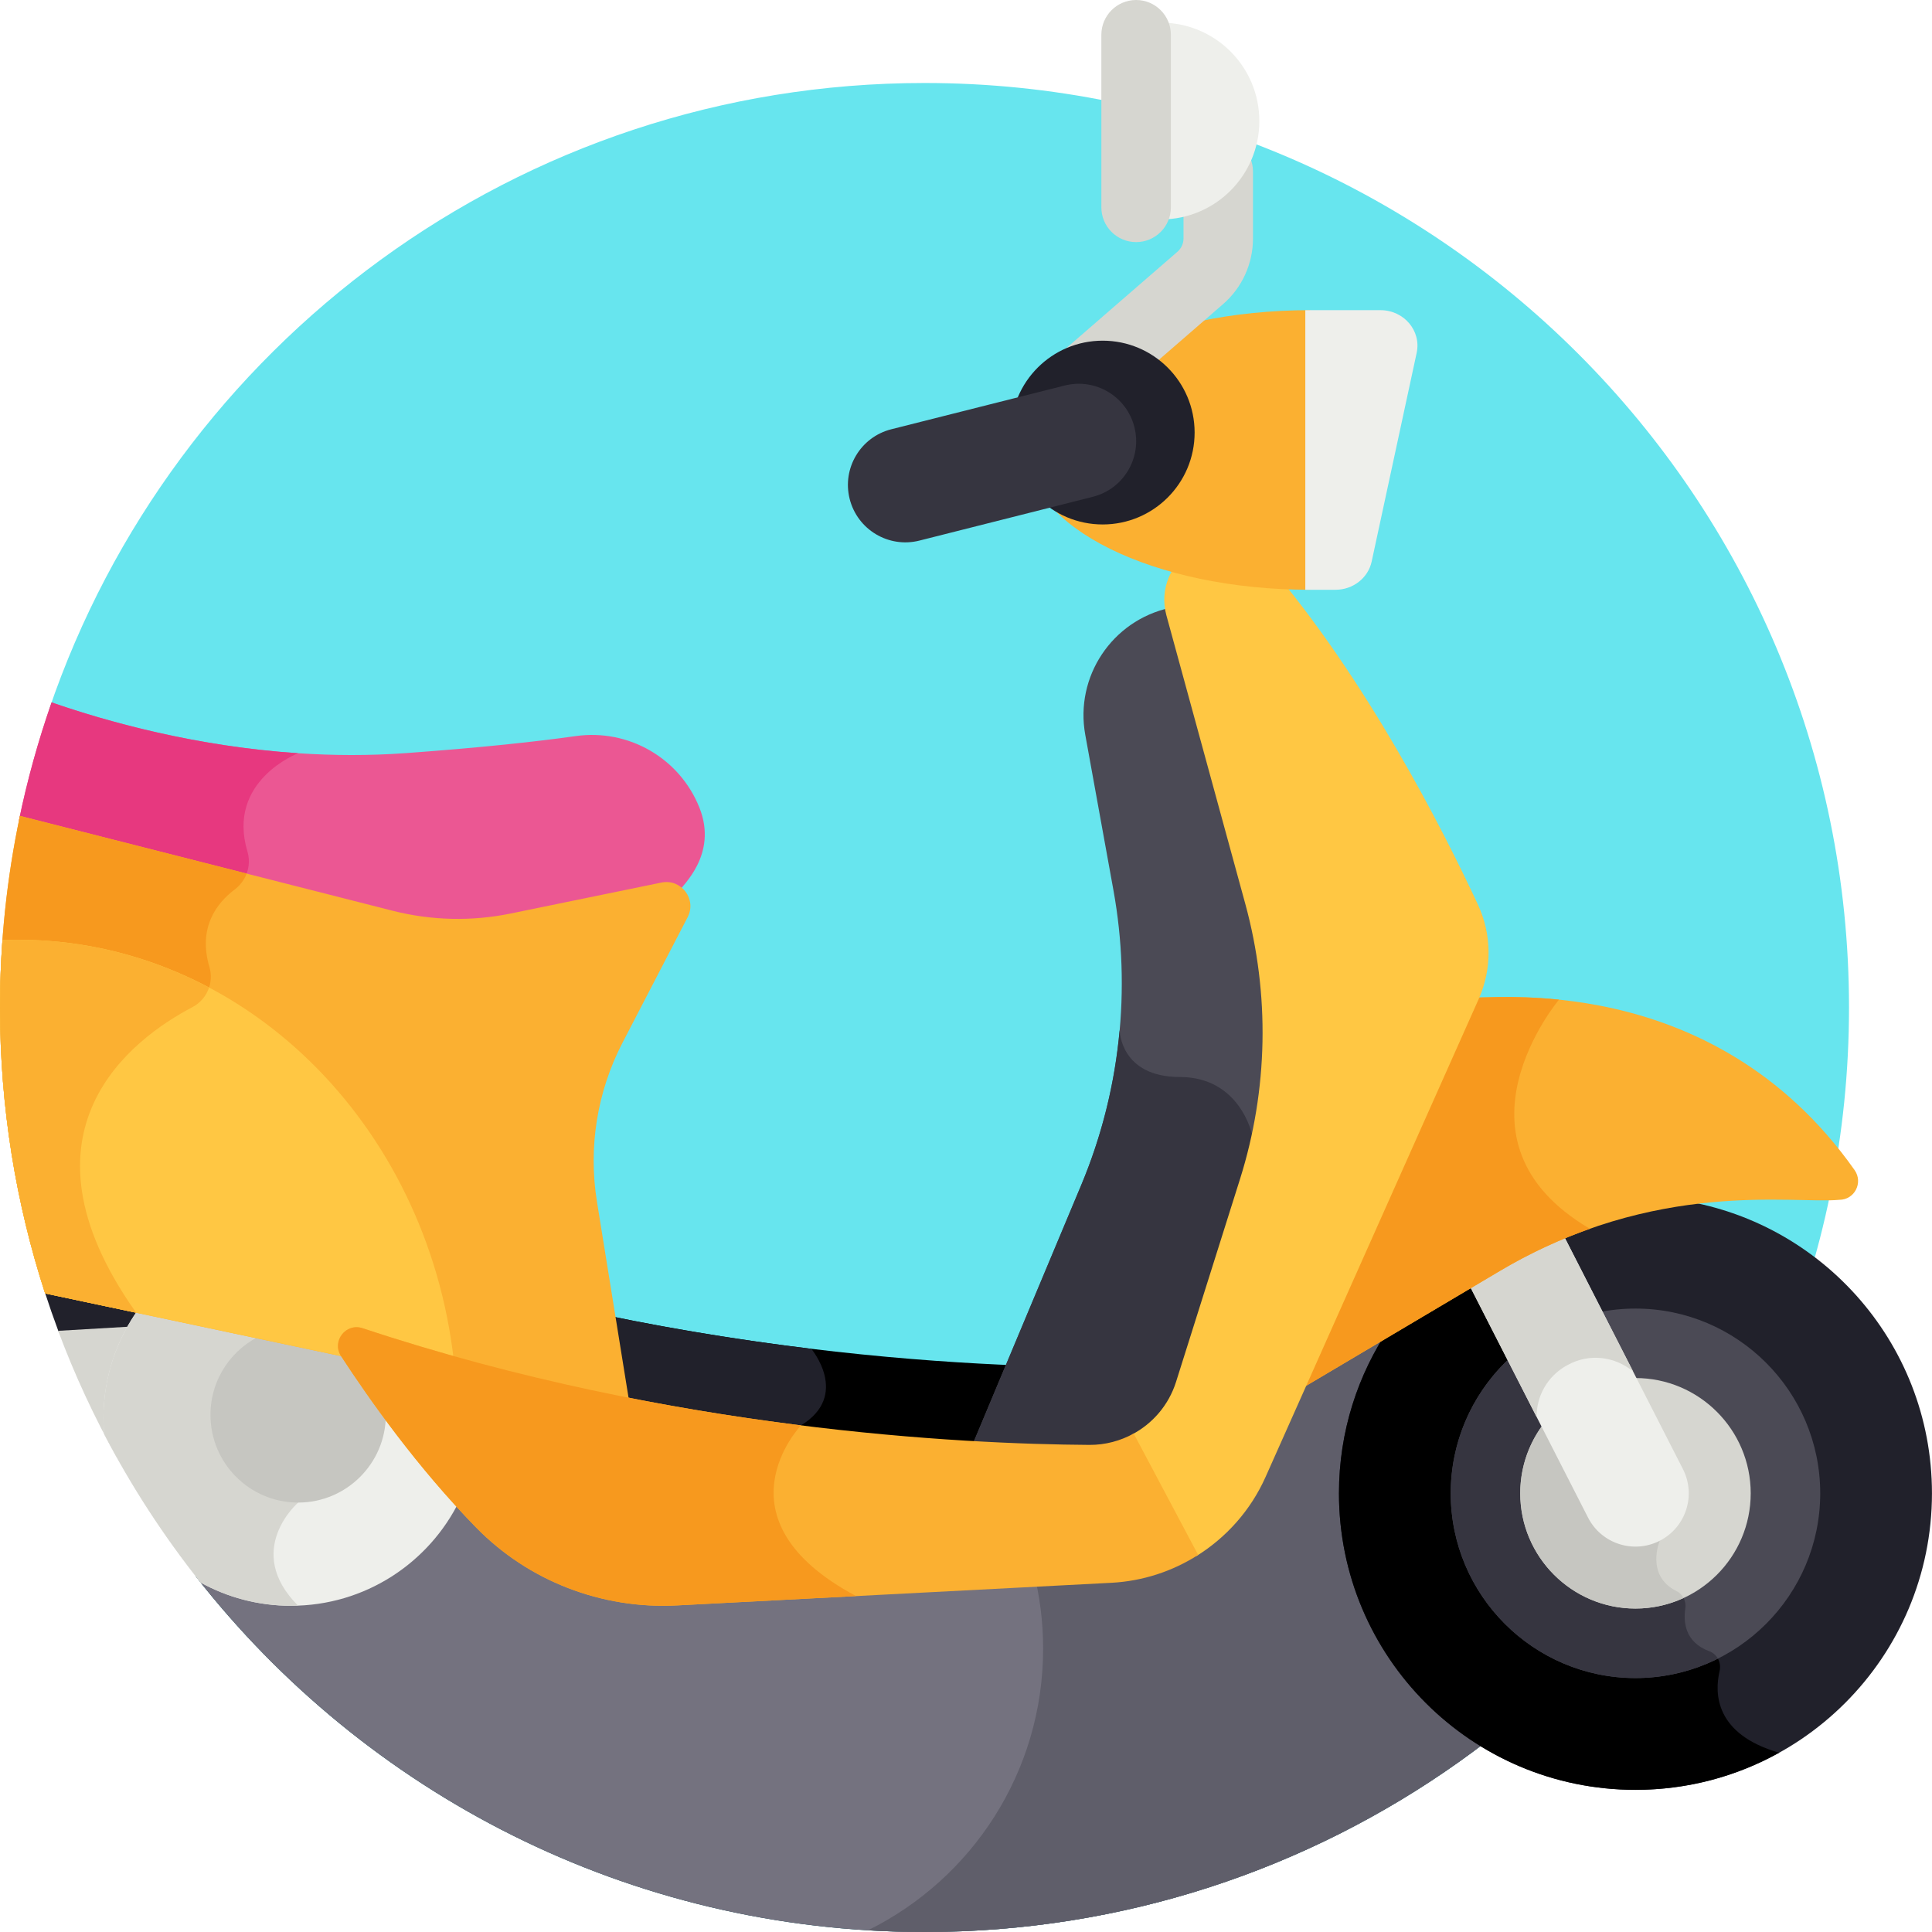 <svg width="48" height="48" viewBox="0 0 48 48" fill="none" xmlns="http://www.w3.org/2000/svg">
<g clip-path="url(#clip0)">
<path d="M22.969 2.062C12.873 2.062 4.299 8.576 1.219 17.631L4.866 39.169C9.07 44.544 15.616 48 22.969 48C35.654 48 45.938 37.717 45.938 25.031C45.938 12.346 35.654 2.062 22.969 2.062Z" fill="#67E5EE"/>
<path d="M34.901 32.977L22.941 34.539L3.848 33.158L4.865 39.166C9.069 44.543 15.614 48 22.968 48C32.86 48 41.289 41.746 44.522 32.977H34.901Z" fill="#363540"/>
<path d="M34.901 32.977L22.941 34.539L3.848 33.158L4.865 39.166C9.069 44.543 15.614 48 22.968 48C32.86 48 41.289 41.746 44.522 32.977H34.901Z" fill="#74727F"/>
<path d="M34.902 32.977L22.942 34.539L22.5 34.507C24.562 35.911 25.916 38.278 25.916 40.96C25.916 44.029 24.143 46.683 21.566 47.957C22.031 47.985 22.498 48 22.97 48C32.861 48 41.29 41.746 44.524 32.977H34.902Z" fill="#5F5E6A"/>
<path d="M41.471 29.783C40.208 30.005 38.769 30.454 37.258 31.35L34.537 32.963C33.735 34.143 33.266 35.567 33.266 37.101C33.266 41.17 36.564 44.468 40.633 44.468C44.701 44.468 47.999 41.17 47.999 37.101C47.999 33.316 45.145 30.2 41.471 29.783ZM40.633 40.828C38.574 40.828 36.906 39.159 36.906 37.101C36.906 35.043 38.574 33.374 40.633 33.374C42.691 33.374 44.359 35.043 44.359 37.101C44.359 39.159 42.691 40.828 40.633 40.828Z" fill="#21212B"/>
<path d="M40.633 44.468C41.928 44.468 43.144 44.133 44.201 43.546C42.611 43.085 42.592 42.077 42.723 41.515C42.77 41.311 42.666 41.098 42.469 41.025C42.192 40.923 42.034 40.764 41.947 40.588C41.538 40.742 41.096 40.828 40.633 40.828C38.574 40.828 36.906 39.159 36.906 37.101C36.906 35.726 37.651 34.526 38.759 33.88L37.316 31.316C37.297 31.328 37.278 31.338 37.258 31.349L34.537 32.963C33.735 34.142 33.266 35.567 33.266 37.101C33.266 41.169 36.564 44.468 40.633 44.468Z" fill="black"/>
<path d="M40.633 41.691C38.102 41.691 36.043 39.632 36.043 37.101C36.043 34.57 38.102 32.511 40.633 32.511C43.164 32.511 45.223 34.57 45.223 37.101C45.223 39.632 43.164 41.691 40.633 41.691Z" fill="#4B4A55"/>
<path d="M42.68 41.208C42.634 41.126 42.563 41.06 42.469 41.025C41.86 40.801 41.821 40.296 41.871 39.962C41.898 39.786 41.812 39.608 41.653 39.53C40.872 39.145 41.235 38.28 41.235 38.28L38.337 33.129C36.967 33.924 36.043 35.406 36.043 37.101C36.043 39.632 38.102 41.691 40.633 41.691C41.368 41.691 42.063 41.516 42.68 41.208Z" fill="#363540"/>
<path d="M40.633 34.237C39.054 34.237 37.77 35.522 37.77 37.101C37.77 38.68 39.054 39.964 40.633 39.964C42.212 39.964 43.496 38.68 43.496 37.101C43.496 35.522 42.212 34.237 40.633 34.237Z" fill="#D6D6D0"/>
<path d="M40.633 39.964C41.059 39.964 41.464 39.869 41.827 39.702C41.789 39.629 41.729 39.568 41.653 39.53C40.872 39.145 41.235 38.279 41.235 38.279L39.183 34.633C38.338 35.131 37.77 36.05 37.77 37.1C37.77 38.679 39.054 39.964 40.633 39.964Z" fill="#C6C6C1"/>
<path d="M38.787 30.576C38.289 30.788 37.778 31.041 37.259 31.349L36.453 31.827L39.454 37.703C39.787 38.355 40.585 38.612 41.235 38.28C41.886 37.947 42.144 37.15 41.812 36.499L38.787 30.576Z" fill="#EEEFEB"/>
<path d="M38.918 33.929C38.927 33.924 38.935 33.919 38.944 33.915C39.484 33.614 40.131 33.701 40.575 34.076L38.787 30.576C38.289 30.788 37.778 31.041 37.259 31.349L36.453 31.827L38.176 35.202C38.173 34.691 38.442 34.195 38.918 33.929Z" fill="#D6D6D0"/>
<path d="M46.076 29.069C42.515 24.022 36.91 24.859 36.525 24.778C36.519 24.791 36.514 24.805 36.508 24.818L32.139 34.615L37.259 31.579C41.137 29.279 44.55 29.918 45.697 29.809C46.075 29.809 46.297 29.383 46.076 29.069Z" fill="#FBB031"/>
<path d="M36.525 24.778C36.519 24.791 36.514 24.804 36.508 24.817L32.139 34.615L37.259 31.579C38.029 31.122 38.781 30.783 39.501 30.529C35.78 28.343 38.733 24.836 38.733 24.836C37.527 24.712 36.668 24.808 36.525 24.778Z" fill="#F7991E"/>
<path d="M1.111 32.096C1.218 32.425 1.331 32.751 1.451 33.073L4.474 38.414C4.584 37.9 4.643 37.367 4.643 36.82C4.643 35.247 4.168 33.786 3.353 32.571L1.111 32.096Z" fill="#21212B"/>
<path d="M2.905 36.217C2.837 35.9 2.801 35.572 2.801 35.236C2.801 34.518 2.964 33.839 3.254 33.232C3.281 33.138 3.31 33.045 3.342 32.953L1.445 33.064C1.853 34.157 2.342 35.21 2.905 36.217Z" fill="#D6D6D0"/>
<path d="M3.465 32.492C2.903 33.262 2.57 34.21 2.57 35.236C2.57 35.369 2.577 35.501 2.588 35.631C3.27 36.939 4.074 38.174 4.986 39.319C5.651 39.686 6.416 39.895 7.23 39.895C9.071 39.895 10.662 38.828 11.419 37.278C10.2 35.938 9.206 34.525 8.589 33.578L3.465 32.492Z" fill="#EEEFEB"/>
<path d="M7.408 37.331V33.328L3.465 32.492C2.903 33.262 2.57 34.21 2.57 35.236C2.57 35.369 2.577 35.501 2.588 35.631C3.27 36.939 4.074 38.174 4.986 39.319C5.651 39.686 6.416 39.895 7.23 39.895C7.288 39.895 7.347 39.894 7.405 39.892C6.033 38.516 7.408 37.331 7.408 37.331Z" fill="#D6D6D0"/>
<path d="M6.555 33.147C5.775 33.478 5.229 34.251 5.229 35.152C5.229 36.355 6.204 37.331 7.407 37.331C8.61 37.331 9.586 36.355 9.586 35.152C9.586 35.104 9.582 35.058 9.579 35.011C9.188 34.476 8.853 33.984 8.588 33.578L6.555 33.147Z" fill="#C6C6C1"/>
<path d="M14.998 32.666L15.359 34.904C18.877 35.614 22.052 35.921 24.424 36.047L25.314 33.924C22.804 33.828 19.123 33.525 14.998 32.666Z" fill="black"/>
<path d="M15.359 34.904C16.895 35.214 18.366 35.447 19.733 35.622C19.829 35.489 19.901 35.413 19.901 35.413C21.128 34.663 20.156 33.511 20.156 33.511V33.511C18.566 33.318 16.826 33.047 14.998 32.666L15.359 34.904Z" fill="#21212B"/>
<path d="M31.05 22.429L29.087 15.25C29.074 15.202 29.065 15.153 29.057 15.104C27.626 15.422 26.701 16.813 26.963 18.255L27.663 22.117C28.11 24.583 27.832 27.126 26.865 29.437L24.152 35.915C25.363 35.985 26.356 36.008 27.065 36.013H27.08C28.114 36.013 29.016 35.352 29.328 34.365L30.916 29.327C31.624 27.084 31.67 24.698 31.05 22.429Z" fill="#4B4A55"/>
<path d="M31.102 28.169C31.102 28.169 30.799 26.758 29.314 26.758C27.83 26.758 27.818 25.6 27.818 25.6L27.816 25.6C27.697 26.914 27.379 28.208 26.865 29.438L24.152 35.915C25.363 35.986 26.356 36.009 27.065 36.013H27.08C28.114 36.013 29.016 35.352 29.328 34.365L30.916 29.328C31.019 29.002 31.106 28.672 31.181 28.341L31.102 28.169Z" fill="#363540"/>
<path d="M14.302 18.288C13.34 18.424 11.982 18.573 10.083 18.711C6.436 18.974 3.132 18.093 1.282 17.451C0.95 18.402 0.677 19.38 0.471 20.383C1.696 20.672 3.971 21.311 9.729 22.74C11.995 23.316 13.44 22.536 16.456 22.04C16.608 22.009 16.756 22.049 16.867 22.147C16.935 22.012 17.844 21.24 17.378 20.069C16.888 18.835 15.616 18.102 14.302 18.288Z" fill="#EB5793"/>
<path d="M6.148 21.157C5.619 19.396 7.407 18.714 7.407 18.714L7.407 18.714C4.862 18.545 2.665 17.931 1.282 17.451C0.95 18.402 0.677 19.38 0.471 20.383C1.394 20.601 2.915 21.018 6.073 21.822C6.184 21.623 6.216 21.385 6.148 21.157Z" fill="#E7387F"/>
<path d="M36.719 22.475C35.843 20.594 33.946 16.861 31.477 13.987C31.032 13.468 30.277 13.308 29.677 13.637C29.08 13.965 28.804 14.648 28.977 15.281L30.94 22.46C31.553 24.703 31.507 27.076 30.808 29.293L29.219 34.331C29.036 34.91 28.634 35.373 28.121 35.641L29.725 38.66C30.467 38.199 31.073 37.523 31.442 36.696L36.739 24.818C37.072 24.071 37.065 23.217 36.719 22.475Z" fill="#FFC743"/>
<path d="M16.433 21.927L12.688 22.696C11.719 22.895 10.717 22.872 9.758 22.628L0.495 20.271C0.171 21.807 0 23.399 0 25.031C0 27.511 0.395 29.898 1.121 32.135L8.474 33.693L8.678 33.794C8.642 33.739 8.605 33.683 8.57 33.63C8.47 33.477 8.513 33.321 8.586 33.226C8.642 33.153 8.738 33.088 8.857 33.088C8.893 33.088 8.932 33.094 8.972 33.108C11.212 33.852 13.432 34.407 15.525 34.82L15.616 34.724L14.831 29.854C14.613 28.504 14.836 27.121 15.465 25.908L17.084 22.788C17.316 22.341 16.926 21.826 16.433 21.927Z" fill="#FBB031"/>
<path d="M0.495 20.271C0.171 21.807 0 23.399 0 25.031C0 27.511 0.395 29.898 1.121 32.135L3.382 32.614C3.372 32.599 3.363 32.585 3.353 32.571C0.207 28.092 3.284 25.807 4.781 25.021C5.139 24.834 5.318 24.417 5.204 24.029C4.91 23.039 5.392 22.43 5.831 22.099C5.969 21.995 6.07 21.858 6.128 21.704L0.495 20.271Z" fill="#F7991E"/>
<path d="M0.448 23.348C0.318 23.348 0.189 23.35 0.061 23.355C0.021 23.909 0 24.468 0 25.032C0 27.511 0.395 29.898 1.121 32.135L8.474 33.693L8.678 33.795C8.642 33.739 8.605 33.684 8.57 33.63C8.47 33.477 8.513 33.321 8.586 33.226C8.642 33.153 8.738 33.089 8.857 33.089C8.893 33.089 8.932 33.095 8.972 33.108C9.744 33.365 10.513 33.597 11.276 33.81C10.611 27.913 6.016 23.348 0.448 23.348Z" fill="#FFC743"/>
<path d="M3.353 32.571C0.207 28.093 3.284 25.807 4.781 25.022C4.982 24.916 5.127 24.739 5.194 24.535C3.759 23.774 2.149 23.348 0.448 23.348C0.318 23.348 0.189 23.35 0.061 23.355C0.021 23.909 0 24.468 0 25.032C0 27.511 0.395 29.898 1.121 32.135L3.382 32.614C3.372 32.6 3.363 32.586 3.353 32.571Z" fill="#FBB031"/>
<path d="M25.52 11.18C25.52 13.098 28.667 14.653 32.55 14.653V7.706C28.667 7.706 25.52 9.261 25.52 11.18Z" fill="#FBB031"/>
<path d="M34.298 7.706H32.43V14.653H33.18C33.615 14.653 33.991 14.36 34.079 13.95L35.197 8.766C35.315 8.219 34.88 7.706 34.298 7.706Z" fill="#EEEFEB"/>
<path d="M26.862 10.335C26.62 10.335 26.38 10.234 26.209 10.037C25.897 9.677 25.936 9.132 26.296 8.819L29.254 6.254C29.349 6.171 29.404 6.051 29.404 5.925V4.262C29.404 3.785 29.79 3.398 30.267 3.398C30.744 3.398 31.13 3.785 31.13 4.262V5.925C31.13 6.552 30.859 7.147 30.385 7.558L27.427 10.124C27.264 10.265 27.062 10.335 26.862 10.335Z" fill="#D6D6D0"/>
<path d="M29.768 38.632L28.166 35.616C27.837 35.798 27.461 35.9 27.067 35.898C23.892 35.878 16.612 35.524 9.008 32.999C8.591 32.86 8.234 33.325 8.474 33.693C9.178 34.773 10.37 36.459 11.829 37.95C13.133 39.284 14.953 39.983 16.816 39.886L27.613 39.324C28.394 39.283 29.133 39.037 29.768 38.632Z" fill="#FBB031"/>
<path d="M19.901 35.413C16.69 35.012 12.891 34.288 9.008 32.999C8.591 32.86 8.234 33.325 8.474 33.693C9.178 34.773 10.37 36.459 11.829 37.95C13.133 39.284 14.954 39.983 16.816 39.886L21.269 39.654C17.677 37.738 19.901 35.413 19.901 35.413Z" fill="#F7991E"/>
<path d="M27.396 13.03C28.657 13.03 29.68 12.008 29.68 10.747C29.68 9.486 28.657 8.464 27.396 8.464C26.136 8.464 25.113 9.486 25.113 10.747C25.113 12.008 26.136 13.03 27.396 13.03Z" fill="#21212B"/>
<path d="M21.11 12.397C20.917 11.633 21.38 10.858 22.144 10.665L26.452 9.578C27.216 9.385 27.991 9.848 28.184 10.612C28.377 11.375 27.914 12.151 27.15 12.343L22.842 13.431C22.077 13.624 21.303 13.159 21.11 12.397Z" fill="#363540"/>
<path d="M28.855 0.563V5.452C30.2 5.445 31.288 4.354 31.288 3.008C31.288 1.661 30.2 0.57 28.855 0.563Z" fill="#EEEFEB"/>
<path d="M28.227 6.015C27.75 6.015 27.363 5.629 27.363 5.152V0.863C27.363 0.387 27.75 0 28.227 0C28.703 0 29.09 0.387 29.09 0.863V5.152C29.09 5.629 28.703 6.015 28.227 6.015Z" fill="#D6D6D0"/>
</g>
<defs>
<clipPath id="clip0">
<rect width="48" height="48" fill="white"/>
</clipPath>
</defs>
</svg>
